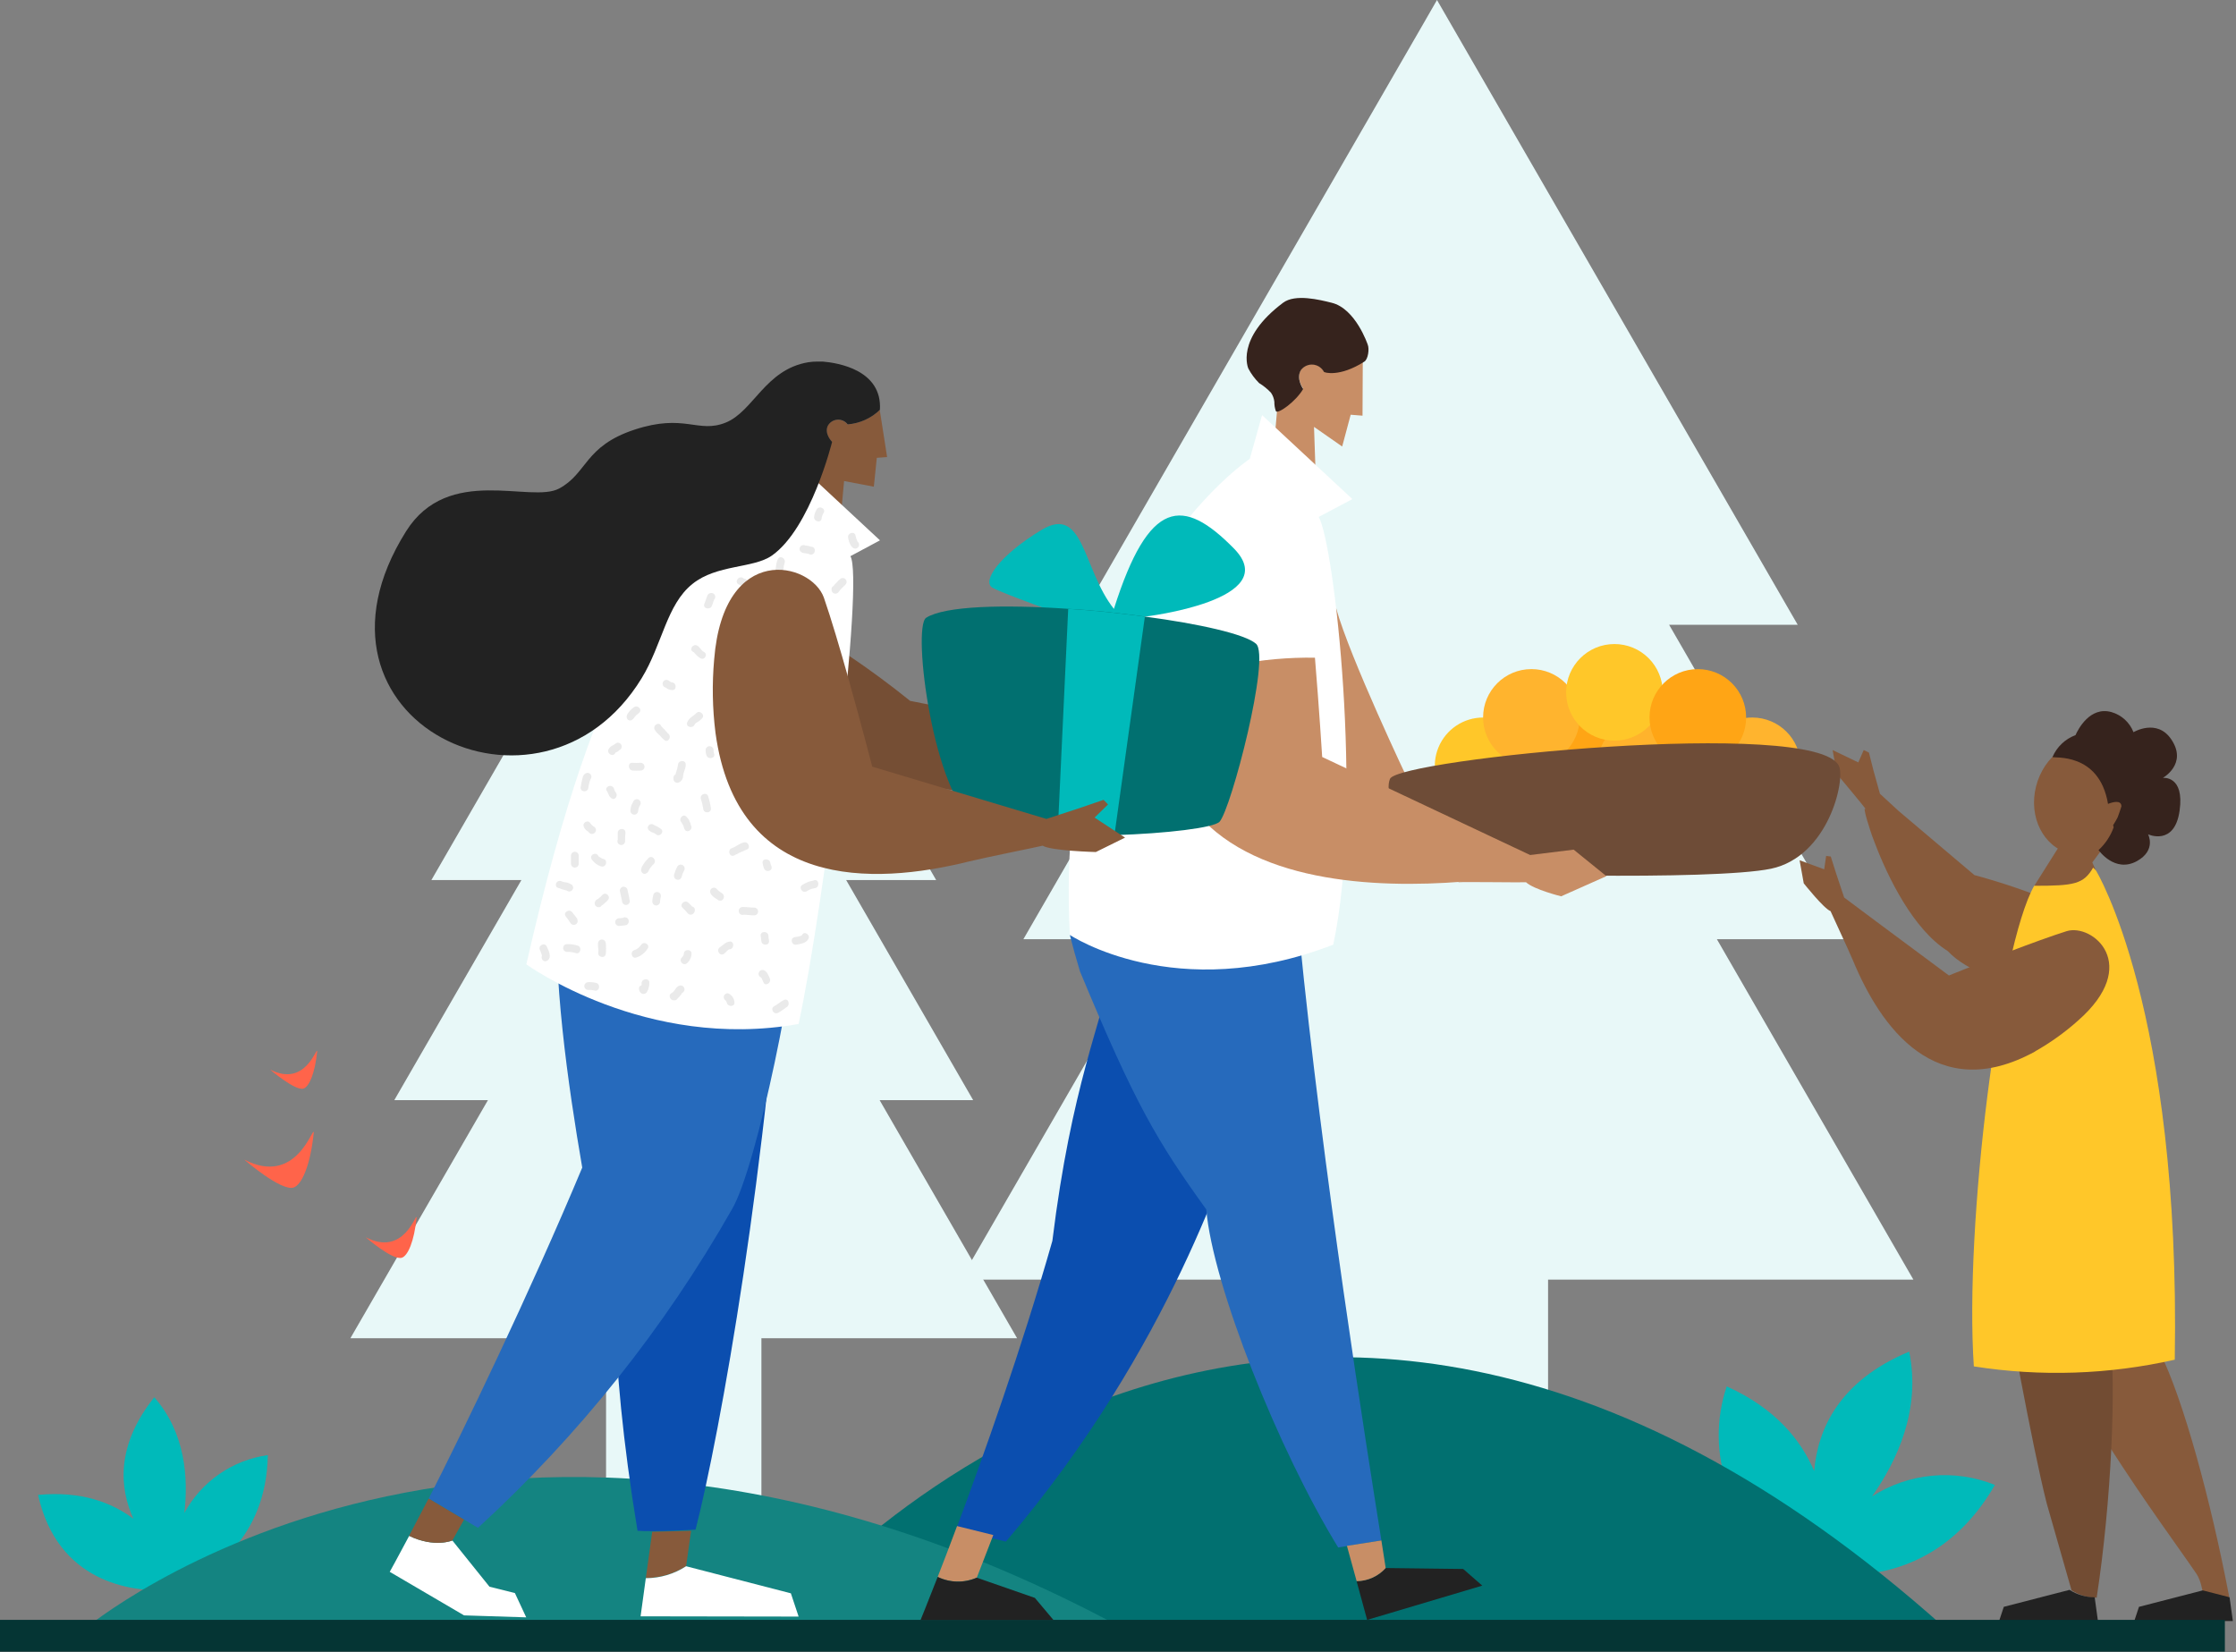 <svg version="1.1" viewBox="0 0 402 297" xmlns="http://www.w3.org/2000/svg">
                                            <rect x="0" y="0" width="402" height="297" fill="#808080" stroke="none"/>
                                            <g fill="none" fill-rule="evenodd">
                                                <g transform="translate(-794 -984)">
                                                    <g transform="translate(794 984)">
                                                        <polygon points="344 230.05 308.67 168.85 332.72 168.85 332.72 168.85 300.08 112.32 323.2 112.32 323.2 112.32 258.35 0 255.82 4.4 255.82 4.4 193.51 112.32 216.63 112.32 183.99 168.85 208.05 168.85 172.71 230.05 238.4 230.05 238.4 280.43 278.32 280.43 278.32 230.05" fill="#E8F8F8"></polygon>
                                                        <polygon points="182.86 240.59 158.14 197.78 174.96 197.78 174.96 197.78 152.13 158.22 168.31 158.22 168.31 158.22 122.93 79.623 121.15 82.697 121.15 82.697 77.554 158.22 93.737 158.22 70.891 197.78 87.726 197.78 62.994 240.59 108.96 240.59 108.96 275.86 136.89 275.86 136.89 240.59" fill="#E8F8F8"></polygon>
                                                        <path d="m310.61 267.29l26.758 15.415c6.979-1.245 15.201-5.195 21.287-15.744-7.269-2.931-15.462-2.167-22.096 2.061 4.537-6.426 8.822-15.644 6.686-26.02-12.674 5.267-16.457 14.041-17.085 21.469-2.373-5.596-6.979-11.278-15.717-15.228-1.98 5.855-1.921 12.233 0.168 18.048z" fill="#00BABA"></path>
                                                        <path d="m48.149 261.6c-6.367 0.893-11.935 4.751-15.006 10.4 0.743-6.297 0.183-14.434-5.406-20.8-6.971 8.754-6.24 16.389-3.749 21.851-3.886-2.937-9.417-5.029-17.143-4.297 3.543 15.817 16.811 17.314 22.766 17.166v0.274s0.4-0.103 1.051-0.32c1.143-0.08 1.886-0.194 1.886-0.194l-0.137-0.469c5.12-2.137 15.474-8.366 15.737-23.611z" fill="#00BABA"></path>
                                                        <path d="m139 292.76s88.309-109.71 210.77 0c-2.011 1.291-210.77 0-210.77 0z" fill="#017070"></path>
                                                        <g transform="translate(362.5 209.5) scale(-1 1) translate(-39.5 -82.5)">
                                                            <path d="m66.507 18.573c0-0.181 5.265-6.446 5.265-6.446l0.747-4.277-4.615 2.217-0.976-2.229-0.94 0.47-0.771 3.06-1.205 4.338-3.349 3.084-13.627 11.531s-2.133 0.554-5.338 1.578c-2.41 0.771-5.458 1.843-8.639 3.157-1.41 0.59-2.844 1.205-4.265 1.892-1.699 1.711-3.313 3.482-4.819 5.338l12.181 10.928c5.904-4.229 12.049-5.35 15.663-9.229 6.181-3.856 10.784-13.253 13.145-19.507 0.325-0.807 0.602-1.578 0.831-2.325 0.916-2.735 1.205-4.338 0.783-3.615l-0.072 0.036z" fill="#875A3B"></path>
                                                            <path d="m20.433 86.491c-0.374 0.735-0.711 1.494-1.024 2.265-0.084 0.193-0.169 0.386-0.241 0.578-0.313 0.771-0.614 1.554-0.88 2.41-0.265 0.807-0.506 1.627-0.747 2.41-0.06 0.205-0.108 0.41-0.169 0.614-0.47 1.711-0.868 3.458-1.205 5.217 0 0.169 0 0.325-0.096 0.482-0.361 1.867-0.663 3.723-0.952 5.566 0.006 0.024 0.006 0.049 0 0.072-0.53 3.494-0.952 6.88-1.398 9.94-4.217 8.434-9.205 26.712-12.506 44.074 1.892 0.735 3.615 2.301 4.494 2.096 0-0.072 0-4.121 1.386-6.253 6.121-9.037 23.904-32.085 36.146-61.243-2.844-1.639-18.302-5.675-22.808-8.229z" fill="#875A3B"></path>
                                                            <path d="m34.036 143.26c2.711-10.675 7.229-36.146 7.229-36.146 0.783-5.868 1.458-11.952 1.94-18.073v-0.217c0.157-2.036 0.301-4.096 0.41-6.145-3.229-0.614-22.037 0.723-27.133-0.157v3.349 0.699c0 1.06 0.108 2.096 0.193 3.096v0.337c0.072 0.952 0.181 1.867 0.289 2.759v0.422c0.133 0.964 0.277 1.904 0.446 2.819v0.325c0.349 1.892 0.771 3.699 1.205 5.422v0.193c0.506 1.795 1.072 3.518 1.711 5.217 0.711 1.867 1.482 3.711 2.313 5.566-1.121 9.362-0.265 30.049 2.41 47.508 1.602 0.004 3.172-0.457 4.518-1.325l4.47-15.651z" fill="#724C33"></path>
                                                            <path d="m42.614 164.49l-0.868-2.615-11.82-3.048c-1.348 0.866-2.916 1.33-4.518 1.337l-0.59 4.277 17.796 0.048z" fill="#222"></path>
                                                            <polygon points="1.155 160.16 0.565 164.43 18.312 164.49 17.445 161.88 5.974 158.92" fill="#222"></polygon>
                                                            <path d="m28.939 20.633l4.096-0.651-2.277-4.615 1.482-1.096-5.554-6.386c-0.516 2.089-1.743 3.934-3.47 5.217-0.671-0.256-1.426-0.153-2.004 0.274-0.578 0.427-0.899 1.118-0.851 1.835 0.217 1.566 2.157 1.976 2.157 1.976l-0.602 5.591 3.916 5.265-1.121 2.591c2.771 2.024 4.916 4.579 11.555 1.615l-7.326-11.615z" fill="#875A3B"></path>
                                                            <path d="m47.132 118.65c1.735-25.531-4.615-75.328-10.844-86.401-7.229 0-8.88-0.301-10.603-3.265l-0.506 0.506s-15.241 24.917-14.169 87.955c11.855 2.687 24.114 3.095 36.122 1.205z" fill="#FFC729"></path>
                                                            <path d="m41.75 44.483c5.235 2.01 9.864 3.886 9.864 3.886l13.073-9.711 5.759-4.301 1.422-4.265 0.988-3.108 0.831-0.108 0.349 2.41 4.422-1.627-0.747 4.145s-3.615 4.554-4.819 5c-0.205 0.518-3.133 6.723-4.024 8.856-4.94 11.904-14.904 26.158-32.76 16.374 0.001-0.008 0.003-0.015 0.004-0.023-2.754-1.555-5.332-3.401-7.691-5.507-11.506-10.073-2.627-17.543 2.036-16.097 2.639 0.831 6.566 2.265 10.314 3.687l0.988 0.374c-0.003 0.006-0.006 0.012-0.008 0.018z" fill="#875A3B"></path>
                                                            <path d="m21.493 23.453c2.031 2.495 5.285 3.647 8.434 2.988 4.699-1.205 7.41-6.554 6.024-12.049-1.386-5.494-6.265-9.012-10.976-7.856-2.323 0.605-4.259 2.206-5.289 4.374-1.165 2.384-1.443 5.105-0.783 7.675 0.456 1.808 1.345 3.479 2.591 4.868z" fill="#875A3B"></path>
                                                            <path d="m23.011 17.525c1.578-9.47 9.976-8.145 9.976-8.434-0.781-1.82-2.275-3.24-4.133-3.928-0.434-0.988-2.578-5.229-6.458-4.145-1.815 0.518-3.282 1.855-3.964 3.615 0 0-4.217-2.53-6.795 1.289-2.988 4.422 1.518 6.928 1.518 6.928s-3.928-0.494-3.012 5.916c0.916 6.41 5.663 4.229 5.663 4.229s-1.53 2.856 2.012 4.819c3.988 2.193 6.892-1.988 6.892-1.988-1.216-1.121-2.146-2.518-2.711-4.072 0-0.133 0.06-0.253 0.096-0.398-0.337-0.518-0.59-0.976-0.807-1.386-0.253-0.663-0.482-1.337-0.687-2 0.012-1.169 1.446-0.819 2.41-0.446z" fill="#36231D"></path>
                                                        </g>
                                                        <path d="m15.051 292.98s73.954-62.389 189.06 0.96c-3.989 0-189.06-0.96-189.06-0.96z" fill="#148481"></path>
                                                        <path d="m43.909 208.47s6.651 5.771 8.891 5.017c1.429-0.491 3.006-3.897 3.611-9.897-0.171-1.223-3.074 9.783-12.503 4.88z" fill="#FF644A"></path>
                                                        <path d="m48.537 192.27s4.571 3.92 6.034 3.429c0.983-0.32 2.046-2.64 2.457-6.709-0.126-0.869-2.091 6.606-8.491 3.28z" fill="#FF644A"></path>
                                                        <path d="m65.749 222.43s4.869 4.24 6.514 3.68c1.051-0.366 2.194-2.857 2.64-7.246-0.126-0.903-2.24 7.166-9.154 3.566z" fill="#FF644A"></path>
                                                        <rect y="291.22" width="400" height="5.714" fill="#053534"></rect>
                                                        <path d="m275.33 137.67c0.005 3.514-2.109 6.685-5.354 8.033-3.245 1.348-6.983 0.608-9.47-1.875-2.486-2.483-3.232-6.22-1.888-9.467s4.512-5.364 8.026-5.364c4.793-4e-6 8.679 3.882 8.686 8.674z" fill="#FFC729"></path>
                                                        <path d="m291.23 137.67c0.005 3.514-2.109 6.685-5.354 8.033s-6.983 0.608-9.47-1.875c-2.486-2.483-3.232-6.22-1.888-9.467s4.512-5.364 8.026-5.364c4.793-4e-6 8.679 3.882 8.686 8.674z" fill="#FFA515"></path>
                                                        <path d="m304.54 137.67c0 4.797-3.889 8.686-8.686 8.686-4.797 0-8.686-3.889-8.686-8.686 0-4.797 3.889-8.686 8.686-8.686 2.304 0 4.513 0.915 6.142 2.544s2.544 3.838 2.544 6.142z" fill="#FFB32C"></path>
                                                        <path d="m323.73 137.67c0.009 3.52-2.104 6.698-5.353 8.051-3.249 1.353-6.994 0.615-9.486-1.871-2.492-2.486-3.24-6.228-1.896-9.481 1.345-3.253 4.518-5.374 8.037-5.374 4.794-1.7e-5 8.684 3.88 8.697 8.674z" fill="#FFB42E"></path>
                                                        <path d="m284.01 128.99c-0.006 4.795-3.898 8.678-8.693 8.674s-8.68-3.894-8.678-8.69c0.002-4.795 3.89-8.682 8.686-8.682 2.307-0.003 4.519 0.913 6.149 2.545 1.63 1.632 2.543 3.846 2.537 6.152z" fill="#FFB42E"></path>
                                                        <path d="m298.94 124.47c0 4.797-3.889 8.686-8.686 8.686-4.797 0-8.686-3.889-8.686-8.686 0-4.797 3.889-8.686 8.686-8.686 2.304 0 4.513 0.915 6.142 2.544s2.544 3.838 2.544 6.142z" fill="#FFC729"></path>
                                                        <path d="m313.93 128.98c0 4.797-3.889 8.686-8.686 8.686-4.797 0-8.686-3.889-8.686-8.686 0-4.797 3.889-8.686 8.686-8.686 2.304 0 4.513 0.915 6.142 2.544 1.629 1.629 2.544 3.838 2.544 6.142z" fill="#FFA515"></path>
                                                        <path d="m189.2 223.09c3.429-27.897 8.857-39.269 11.154-50.526 8.617-1.737 17.04 27.36 17.04 27.36s8.537-4.08 6.034 1.577c-2.651 5.966-12.411 40.24-42.583 75.646l-2.446-0.571-6.514-1.611c4.937-13.246 11.783-32.48 17.314-51.874z" fill="#0B4EAF"></path>
                                                        <path d="m233.6 168.08h-41.257c0.537 2.149 1.143 4.331 1.829 6.571 9.931 23.92 13.886 30.549 22.697 42.777 1.143 13.646 13.051 43.429 23.714 60.777l7.771-1.269c-2.64-16.549-10.64-66.994-14.754-108.86z" fill="#266ABC"></path>
                                                        <path d="m168.58 283.5c0.983-2.537 2.171-5.6 3.486-9.143l6.514 1.611-2.96 7.646c-2.25 0.996-4.824 0.954-7.04-0.114z" fill="#C88E66"></path>
                                                        <path d="m168.58 283.5c2.213 1.076 4.787 1.126 7.04 0.137l10.434 3.634 3.337 3.966h-23.886s1.166-2.834 3.074-7.737z" fill="#222"></path>
                                                        <path d="m249.14 281.9l13.92 0.171 3.429 2.994-20.697 6.16-1.897-6.96c2.004-0.014 3.909-0.873 5.246-2.366z" fill="#222"></path>
                                                        <path d="m248.35 276.94c0.571 3.531 0.766 4.926 0.777 4.96-1.332 1.487-3.227 2.345-5.223 2.366l-1.749-6.354 6.194-0.971z" fill="#C88E66"></path>
                                                        <path d="m244.96 74.731l-2.126-0.171-1.531 5.714-5.063-3.531 0.263 7.611-7.68-1.623 0.8-9.234 4.663-3.657s-1.371-1.851-0.377-3.429c0.507-0.661 1.315-1.019 2.145-0.95 0.83 0.069 1.568 0.557 1.958 1.293 2.483 0.201 4.958-0.474 6.994-1.909l-0.046 9.886z" fill="#C88E66"></path>
                                                        <path d="m253.21 140.37s-10.537-22.137-12.994-31.029c-12.8 2.286-16.549 19.269-21.074 22.377 5.097 38.457 58.571 23.029 58.571 23.029l-24.503-14.377z" fill="#C88E66"></path>
                                                        <path d="m245.9 61.966c0.309 0.766 0.08 2.606-0.617 3.051-4.446 2.834-7.2 1.966-7.269 1.829-0.39-0.736-1.128-1.223-1.958-1.293-0.83-0.069-1.639 0.289-2.145 0.95-0.994 1.52 0.377 3.429 0.377 3.429-1.326 2.286-4.571 4.571-4.903 3.989-0.195-0.538-0.287-1.108-0.274-1.68-0.061-0.587-0.27-1.149-0.606-1.634-0.63-0.673-1.349-1.258-2.137-1.737-0.771-0.767-1.422-1.645-1.931-2.606 0 0-2.434-5.326 6.251-11.84 2.183-1.634 6.583-0.526 8.697 0 4.343 1.029 6.514 7.543 6.514 7.543z" fill="#36231D"></path>
                                                        <path d="m192.34 168.08s18.994 12.743 47.36 1.749c5.463-25.52 0.183-72.08-2.617-76.891l6.057-3.211-16.24-15.097-2.206 7.863s-35.497 23.554-32.354 85.589z" fill="#fff"></path>
                                                        <path d="m249.9 140.02c-1.749 4.274 6.103 15.029 8.914 16.16 2.811 1.131 49.257 2.16 59.577 0s13.451-16 12.206-18.514c-4.274-8.663-79.166-1.223-80.697 2.354z" fill="#6E4C37"></path>
                                                        <path d="m234.69 101.58c-8-55.04-30.571 32.983-23.554 7.806-1.342 4.659-2.185 9.448-2.514 14.286 8.779-3.721 18.238-5.57 27.771-5.429-0.491-6.114-1.097-12.469-1.703-16.663z" fill="#fff"></path>
                                                        <path d="m237.71 136.09s-0.537-8.651-1.303-17.851c-9.534-0.141-18.992 1.708-27.771 5.429-2.777 49.417 71.451 32.4 71.451 32.4l-42.377-19.977z" fill="#C88E66"></path>
                                                        <path d="m280.67 161.14s-4.926-1.223-6.309-2.526c-0.857 0.057-11.326-0.103-12.206 0l11.006-4.869 0.469 0.149 9.291-1.143 5.886 4.766-8.137 3.623z" fill="#C88E66"></path>
                                                        <path d="m123.36 281.54c0-0.137 0.891-6.331 0.891-6.331l-6.994 0.171-1.143 8.309c2.572 2.1e-5 5.089-0.746 7.246-2.149z" fill="#875A3B"></path>
                                                        <path d="m143.58 290.63l-1.394-4.183-18.834-4.869c-2.156 1.402-4.673 2.149-7.246 2.149l-0.937 6.857 28.411 0.046z" fill="#fff"></path>
                                                        <path d="m141.12 158.13c-5.177-0.983-32.354 1.714-40.514 0.309 4.686 23.097 3.611 35.063 9.931 49.04-0.206 17.2-1.349 34.88 4.08 67.726 3.223 0.251 10.434-0.206 10.434-0.206 4.343-16.903 13.234-66.32 16.069-116.87z" fill="#0B4EAF"></path>
                                                        <path d="m131.58 217.43c4.491-7.52 12.011-44.366 12-55.349 0-7.314-12.354 4.994-13.074-2.834-4.297-3.486-26.011 5.531-30.171 1.909-1.143 13.451 1.806 34.091 4.343 48.754-9.36 22.4-21.714 48-27.6 59.497l8.857 5.269c18.11-16.582 33.512-35.898 45.646-57.246z" fill="#266ABC"></path>
                                                        <path d="m81.326 276.95s-3.2 1.371-7.76-0.834c-2.206 4.16-3.497 6.469-3.497 6.469l13.36 7.829 11.177 0.354-2.034-4.366-4.571-1.143-6.674-8.309z" fill="#fff"></path>
                                                        <path d="m81.326 276.95l2.103-3.749-6.377-3.794c-0.971 1.863-2.743 5.257-3.509 6.709 4.583 2.206 7.783 0.834 7.783 0.834z" fill="#875A3B"></path>
                                                        <path d="m149.57 79.44s-1.44-1.406-0.789-2.857c0.343-0.643 0.99-1.067 1.716-1.125s1.432 0.258 1.873 0.839c2.178-0.169 4.228-1.095 5.794-2.617l1.326 8.491-1.851 0.137-0.537 5.189-5.349-1.017-0.617 6.754-4.491-1.874-0.354-4.926-0.206-2.514 3.486-4.48z" fill="#875A3B"></path>
                                                        <path d="m196.16 139.52c-0.389 0.16-0.8 0.331-1.211 0.48 0.48-0.149 0.823-0.32 1.211-0.48z" fill="#754E34"></path>
                                                        <path d="m141.18 110.86c-4.235-0.635-8.499-1.051-12.777-1.246-4.663-0.217-9.143-0.549-13.714-1.04-2.1 1.801-3.612 4.189-4.343 6.857-2.526 14.937 30.949 21.006 46.697 22.971 8.873 3.396 18.391 4.774 27.863 4.034 1.143-3.909 0.926-7.44 2.366-11.76l-23.646-4.674c-7.034-5.682-14.543-10.748-22.446-15.143z" fill="#754E34"></path>
                                                        <path d="m194.95 140h-0.091 0.091z" fill="#754E34"></path>
                                                        <path d="m197.42 138.95c-0.4 0.194-0.823 0.389-1.257 0.571 0.411-0.194 0.857-0.377 1.257-0.571z" fill="#754E34"></path>
                                                        <path d="m94.629 173.37s21.486 15.611 48.949 10.72c4.789-22.389 11.771-79.886 9.314-84.103l5.314-2.846-14.206-13.211-1.92 6.857c-3.137 0.968-6.111 2.401-8.823 4.251-0.663 0.423-1.337 0.88-2.034 1.383-11.223 8.023-23.314 18.709-36.594 76.949z" fill="#fff"></path>
                                                        <path d="m115.35 121.95c3.726-6.091 4.48-13.257 9.143-16.971 4.389-3.543 10.96-2.754 14.297-5.109 6.983-4.926 10.811-20.434 10.811-20.434s-1.44-1.406-0.789-2.857c0.343-0.643 0.99-1.067 1.716-1.125s1.432 0.258 1.873 0.839c2.178-0.169 4.228-1.095 5.794-2.617 0.434-7.131-7.486-8.446-10.286-8.674-0.049-0.011-0.1-0.011-0.149 0h-0.811c-0.551 2.188e-4 -1.101 0.042-1.646 0.126-7.737 1.291-9.863 8.869-14.857 10.857-4.994 1.989-7.337-1.714-16.366 1.257s-8.457 7.84-13.554 10.583c-5.097 2.743-19.92-4.4-27.52 7.691-21.463 34.16 24.286 55.943 42.343 26.434z" fill="#222"></path>
                                                        <path d="m205.83 110.86s25.143-2.971 16-12.263c-9.143-9.291-15.257-9.029-21.566 10.869-5.646-7.109-5.337-18.834-13.017-14.194s-10.777 9.291-8.789 10.4c1.989 1.109 13.543 5.189 13.543 5.189h13.829z" fill="#00BABA"></path>
                                                        <path d="m175.49 147.74c2.571 1.451 8.229 2.183 14.651 2.4 3.314 0.126 6.857 0.126 10.217 0 9.383-0.286 17.909-1.326 18.903-2.411 2.08-2.286 9.234-29.714 6.549-32-1.989-1.737-10.206-3.577-19.977-4.88-4.423-0.606-9.143-1.143-13.783-1.394-11.429-0.789-22.137-0.549-25.531 1.6-2.617 1.634 1.371 32.411 8.971 36.686z" fill="#017070"></path>
                                                        <path d="m190.14 150.14c3.314 0.126 6.857 0.126 10.217 0l5.474-39.28c-4.423-0.606-9.143-1.143-13.783-1.394l-1.909 40.674z" fill="#00BABA"></path>
                                                        <path d="m105.31 139.02c-0.332 0.185-0.551 0.524-0.583 0.903-0.154 0.547-0.268 1.105-0.343 1.669 0 0.891 1.349 0.891 1.394 0 0.066-0.517 0.196-1.024 0.389-1.509 0.21-0.255 0.212-0.623 0.004-0.88-0.208-0.257-0.567-0.334-0.861-0.182z" fill="#EAEAEA"></path>
                                                        <path d="m106.69 148.57c-0.209-0.146-0.391-0.328-0.537-0.537-0.423-0.789-1.623-0.091-1.143 0.709 0.107 0.236 0.272 0.44 0.48 0.594 0.149 0.091 0.32 0.297 0.263 0.103 0.075 0.226 0.258 0.4 0.488 0.462 0.23 0.062 0.476 0.004 0.655-0.154 0.192-0.157 0.284-0.405 0.241-0.649-0.043-0.244-0.213-0.446-0.447-0.528z" fill="#EAEAEA"></path>
                                                        <path d="m114.48 143.67c-0.31 0.008-0.578 0.216-0.663 0.514-0.08 0.206-0.229 0.389-0.309 0.617-0.092 0.289-0.15 0.589-0.171 0.891v0.069c0 0.385 0.312 0.697 0.697 0.697 0.385 0 0.697-0.312 0.697-0.697 0.035-0.334 0.14-0.658 0.309-0.949 0.166-0.214 0.195-0.503 0.076-0.746-0.119-0.243-0.366-0.397-0.636-0.397z" fill="#EAEAEA"></path>
                                                        <path d="m110.55 142.32c0.114 0.137 0.103 0.091 0-0.126-0.043-0.11-0.092-0.217-0.149-0.32 0.16 0.309-0.069-0.229-0.114-0.297-0.537-0.697-1.749 0-1.143 0.709-0.007-0.061-0.007-0.122 0-0.183-0.003 0.126 0.033 0.249 0.103 0.354 0.069 0.149 0.137 0.286 0.194 0.434 0.098 0.26 0.279 0.481 0.514 0.629 0.651 0.48 1.349-0.663 0.594-1.2z" fill="#EAEAEA"></path>
                                                        <path d="m111.06 149.71v1.257c-0.094 0.211-0.074 0.455 0.054 0.647 0.127 0.192 0.344 0.306 0.575 0.302 0.385 0 0.697-0.312 0.697-0.697 0-0.503 0-0.994 0.057-1.509 0.069-0.903-1.326-0.903-1.383 0z" fill="#EAEAEA"></path>
                                                        <path d="m108.32 154.39c-0.139-0.071-0.272-0.151-0.4-0.24-0.24-0.16-0.206 0-0.377-0.331-0.469-0.754-1.68-0.057-1.143 0.709 0.411 0.59 1.006 1.028 1.691 1.246 0.21 0.057 0.434 0.013 0.607-0.119 0.173-0.132 0.274-0.337 0.273-0.555 0.02-0.183-0.04-0.366-0.165-0.502s-0.302-0.211-0.486-0.207z" fill="#EAEAEA"></path>
                                                        <path d="m116.57 154.29c-0.506 0.498-0.93 1.073-1.257 1.703l0.091-0.069c-0.366 0.491 0 1.371 0.674 1.143 0.293-0.117 0.516-0.361 0.606-0.663 0.22-0.412 0.515-0.78 0.869-1.086 0.606-0.709-0.377-1.691-0.983-1.029z" fill="#EAEAEA"></path>
                                                        <path d="m118.86 149.04c-0.391-0.293-0.817-0.535-1.269-0.72-0.197-0.166-0.469-0.21-0.709-0.115-0.239 0.096-0.406 0.316-0.434 0.572 0.005 0.309 0.208 0.581 0.503 0.674-0.366-0.16 0.24 0.183 0.309 0.194 0.237 0.07 0.461 0.178 0.663 0.32 0.594 0.617 1.589-0.354 0.937-0.926z" fill="#EAEAEA"></path>
                                                        <path d="m102.77 159.03c-0.25-0.156-0.519-0.279-0.8-0.366-0.394-0.024-0.781-0.116-1.143-0.274-0.301-0.089-0.625 0.034-0.79 0.301-0.165 0.267-0.132 0.612 0.082 0.842 0.58 0.235 1.176 0.43 1.783 0.583 0.202 0.159 0.475 0.196 0.713 0.097s0.402-0.321 0.43-0.577v-0.069c-0.004-0.212-0.105-0.41-0.274-0.537z" fill="#EAEAEA"></path>
                                                        <path d="m102.65 153.83v1.451c0 0.385 0.312 0.697 0.697 0.697 0.385 0 0.697-0.312 0.697-0.697v-1.451c0-0.385-0.312-0.697-0.697-0.697-0.385 0-0.697 0.312-0.697 0.697z" fill="#EAEAEA"></path>
                                                        <path d="m113.14 161.65c0.006-0.057 0.006-0.114 0-0.171l-0.137-0.651c-0.069-0.331-0.137-0.651-0.217-0.971-0.13-0.331-0.489-0.511-0.833-0.418s-0.561 0.432-0.504 0.783c0.091 0.4 0.171 0.789 0.251 1.143 0.035 0.239 0.085 0.476 0.149 0.709-0.006 0.042-0.006 0.084 0 0.126 0.022 0.054 0.053 0.104 0.091 0.149 0.125 0.214 0.354 0.346 0.602 0.345 0.248-6.69e-4 0.477-0.134 0.6-0.349 0.123-0.215 0.123-0.48-0.002-0.694z" fill="#EAEAEA"></path>
                                                        <path d="m108.31 160.88c-0.208 0.231-0.433 0.445-0.674 0.64l-0.286 0.183c-0.167 0.052-0.296 0.186-0.343 0.354-0.138 0.239-0.121 0.537 0.042 0.76s0.443 0.328 0.712 0.269c0.157-0.031 0.294-0.126 0.377-0.263l0.297-0.206c0.285-0.227 0.553-0.475 0.8-0.743 0.686-0.651-0.297-1.634-0.926-0.994z" fill="#EAEAEA"></path>
                                                        <path d="m103.71 165.07c-0.028-0.043-0.063-0.082-0.103-0.114-0.206-0.32-0.491-0.629-0.709-0.926-0.514-0.731-1.714 0-1.2 0.697 0.317 0.387 0.607 0.796 0.869 1.223 0.162 0.265 0.48 0.39 0.779 0.308 0.299-0.082 0.508-0.352 0.513-0.662-0.003-0.185-0.055-0.366-0.149-0.526z" fill="#EAEAEA"></path>
                                                        <path d="m112 165.01c-0.261 0.044-0.524 0.071-0.789 0.08-0.348 0.045-0.608 0.341-0.608 0.691 0 0.351 0.26 0.647 0.608 0.691 0.389 0 0.72-0.08 1.143-0.114 0.381-0.006 0.686-0.317 0.686-0.697 0.025-0.259-0.098-0.509-0.319-0.647-0.22-0.138-0.5-0.14-0.722-0.004z" fill="#EAEAEA"></path>
                                                        <path d="m117.47 160.83c-0.102 0.374-0.167 0.756-0.194 1.143v0.057 0.057c0 0.385 0.312 0.697 0.697 0.697 0.385 0 0.697-0.312 0.697-0.697 0.015-0.313 0.065-0.624 0.149-0.926 0.054-0.357-0.172-0.696-0.523-0.782-0.35-0.086-0.709 0.109-0.826 0.451z" fill="#EAEAEA"></path>
                                                        <path d="m124.43 162.98c-0.215-0.257-0.448-0.497-0.697-0.72-0.686-0.571-1.669 0.411-0.983 0.983 0.338 0.303 0.647 0.636 0.926 0.994 0.224 0.226 0.574 0.269 0.846 0.103 0.246-0.152 0.397-0.42 0.4-0.709 0.023-0.152-0.016-0.306-0.109-0.429-0.092-0.123-0.23-0.203-0.383-0.223z" fill="#EAEAEA"></path>
                                                        <path d="m121.77 155.79c-0.229 0.407-0.405 0.841-0.526 1.291-0.03 0.062-0.053 0.127-0.069 0.194v0.126 0.069c-0.003 0.352 0.256 0.65 0.605 0.697s0.677-0.174 0.766-0.514c0.095-0.4 0.245-0.784 0.446-1.143 0.199-0.338 0.086-0.773-0.251-0.971-0.338-0.199-0.773-0.086-0.971 0.251z" fill="#EAEAEA"></path>
                                                        <path d="m129.81 160.59c-0.306-0.184-0.59-0.402-0.846-0.651-0.154-0.271-0.47-0.407-0.772-0.333-0.303 0.074-0.52 0.341-0.53 0.653 0 0.606 0.777 1.143 1.303 1.451 0.162 0.161 0.391 0.237 0.617 0.206h0.057c0.235-0.068 0.417-0.255 0.48-0.491 0.102-0.316-0.026-0.661-0.309-0.834z" fill="#EAEAEA"></path>
                                                        <path d="m111.12 133.52c-0.182 0.001-0.358 0.071-0.491 0.194-0.123 0.094-0.252 0.178-0.389 0.251-0.343 0.141-0.632 0.39-0.823 0.709-0.4 0.811 0.8 1.509 1.2 0.709 0-0.114 0.217-0.16 0.32-0.206 0.148-0.077 0.28-0.182 0.389-0.309 0.308-0.116 0.494-0.432 0.444-0.758-0.05-0.326-0.321-0.572-0.65-0.591z" fill="#EAEAEA"></path>
                                                        <path d="m115.18 137.14c-0.483 0.028-0.968 0.028-1.451 0-0.88-0.114-0.88 1.28 0 1.394 0.483 0.028 0.968 0.028 1.451 0 0.249 0 0.479-0.133 0.604-0.349 0.125-0.216 0.125-0.481 0-0.697-0.125-0.216-0.355-0.349-0.604-0.349z" fill="#EAEAEA"></path>
                                                        <path d="m120.11 131.87c-0.22-0.219-0.427-0.452-0.617-0.697-0.24-0.198-0.454-0.425-0.64-0.674-0.354-0.823-1.554-0.114-1.143 0.697 0.226 0.369 0.516 0.694 0.857 0.96 0.272 0.332 0.574 0.638 0.903 0.914 0.674 0.526 1.371-0.686 0.64-1.2z" fill="#EAEAEA"></path>
                                                        <path d="m113.93 127.18c-0.466 0.324-0.856 0.745-1.143 1.234-0.331 0.48 0 1.314 0.709 1.074 0.23-0.104 0.418-0.281 0.537-0.503 0.227-0.301 0.501-0.564 0.811-0.777 0.777-0.606-0.217-1.589-0.914-1.029z" fill="#EAEAEA"></path>
                                                        <path d="m120.81 122.67c-0.297 0-0.56-0.366-0.857-0.434-0.356-0.069-0.705 0.147-0.803 0.495-0.098 0.349 0.087 0.714 0.426 0.842 0.184 0.086 0.356 0.193 0.514 0.32 0.226 0.104 0.471 0.162 0.72 0.171 0.891 0.091 0.88-1.303 0-1.394z" fill="#EAEAEA"></path>
                                                        <path d="m126.55 117.2c-0.48-0.251-0.731-0.869-1.211-1.143-0.811-0.389-1.509 0.811-0.709 1.143 0.171 0.08 0.377 0.389 0.526 0.526 0.208 0.218 0.442 0.41 0.697 0.571 0.8 0.56 1.509-0.697 0.697-1.097z" fill="#EAEAEA"></path>
                                                        <path d="m127.83 106.61c-0.313 0.007-0.585 0.215-0.674 0.514-0.194 0.469-0.331 0.971-0.526 1.451-0.331 0.834 1.017 1.143 1.349 0.366 0.149-0.389 0.274-0.777 0.411-1.143 0.209-0.208 0.265-0.525 0.14-0.792-0.126-0.267-0.406-0.426-0.7-0.397z" fill="#EAEAEA"></path>
                                                        <path d="m133.86 104.06c-0.114 0-0.24-0.149-0.354-0.194-0.8-0.366-1.509 0.834-0.697 1.2 0.327 0.184 0.682 0.312 1.051 0.377 0.891 0.114 0.88-1.28 0-1.383z" fill="#EAEAEA"></path>
                                                        <path d="m139.82 100.57c-0.189 0.462-0.301 0.953-0.331 1.451-0.069 0.491-0.263 1.006 0 1.451 0.168 0.259 0.483 0.38 0.781 0.299s0.509-0.345 0.522-0.653v-0.114c0.013-0.076 0.013-0.153 0-0.229 0-0.171 0-0.354 0.08-0.526 0.007-0.322 0.061-0.642 0.16-0.949 0.377-0.891-0.823-1.6-1.211-0.731z" fill="#EAEAEA"></path>
                                                        <path d="m145.79 98.286c-0.289-0.125-0.599-0.195-0.914-0.206h-0.069c-0.125-0.07-0.268-0.102-0.411-0.091-0.327 0.023-0.594 0.271-0.641 0.596-0.047 0.325 0.139 0.638 0.446 0.753 0.377 0.194 0.857 0.08 1.246 0.286 0.214 0.121 0.476 0.12 0.689-0.002 0.213-0.122 0.347-0.347 0.351-0.593 0.033-0.197-0.028-0.398-0.164-0.544-0.137-0.146-0.334-0.219-0.533-0.199z" fill="#EAEAEA"></path>
                                                        <path d="m146.85 91.543c-0.255 0.402-0.419 0.854-0.48 1.326-0.149 0.88 1.2 1.257 1.337 0.377 0.043-0.352 0.16-0.691 0.343-0.994 0.526-0.754-0.709-1.451-1.2-0.709z" fill="#EAEAEA"></path>
                                                        <path d="m154.18 97.371c-0.181-0.335-0.304-0.698-0.366-1.074-0.16-0.88-1.497-0.503-1.337 0.377 0.114 0.64 0.491 1.954 1.303 1.954 0.298-0.006 0.559-0.202 0.649-0.486 0.09-0.284-0.01-0.594-0.249-0.772z" fill="#EAEAEA"></path>
                                                        <path d="m151.17 104c-0.289 0.214-0.55 0.464-0.777 0.743-0.194 0.206-0.389 0.4-0.56 0.617-0.214 0.108-0.344 0.332-0.331 0.571v0.114c0.004 0.31 0.213 0.58 0.513 0.662 0.299 0.082 0.617-0.043 0.779-0.308 0.162-0.25 0.359-0.477 0.583-0.674 0.113-0.092 0.213-0.2 0.297-0.32 0 0 0.491-0.377 0.206-0.206 0.318-0.202 0.418-0.619 0.227-0.943-0.191-0.324-0.606-0.438-0.936-0.257z" fill="#EAEAEA"></path>
                                                        <path d="m135.6 163.17c-0.697 0-1.383-0.114-2.091-0.114-0.184-2.6e-5 -0.36 0.074-0.489 0.205s-0.2 0.308-0.197 0.492v0.057c-0.002 0.211 0.097 0.411 0.266 0.537 0.169 0.126 0.389 0.165 0.591 0.103 0.64 0 1.28 0.114 1.92 0.114 0.385 0 0.697-0.312 0.697-0.697 0-0.385-0.312-0.697-0.697-0.697z" fill="#EAEAEA"></path>
                                                        <path d="m121.46 139.21c0-0.137 0.08-0.274 0.114-0.411 0.146-0.428 0.253-0.868 0.32-1.314 0.069-0.891 1.463-0.891 1.394 0 0 0.686-0.423 1.326-0.469 1.989 8.65e-4 0.55-0.341 1.043-0.857 1.234-0.21 0.057-0.434 0.013-0.607-0.119-0.173-0.132-0.274-0.337-0.273-0.555v-0.229c-0.004-0.256 0.144-0.489 0.377-0.594z" fill="#EAEAEA"></path>
                                                        <path d="m123.55 129.87c0.309-0.834 1.143-1.143 1.68-1.703s1.623 0.354 0.983 0.983c-0.214 0.239-0.46 0.447-0.731 0.617-0.171 0.114-0.514 0.263-0.594 0.469-0.32 0.834-1.657 0.48-1.337-0.366z" fill="#EAEAEA"></path>
                                                        <path d="m127.33 143.22c0.227 0.7 0.391 1.419 0.491 2.149 0 0.903-1.349 0.903-1.394 0-0.092-0.606-0.237-1.202-0.434-1.783-0.183-0.88 1.154-1.246 1.337-0.366z" fill="#EAEAEA"></path>
                                                        <path d="m123.43 146.86c0.16 0.206 0.48 0.503 0.526 0.766 0.018 0.118 0.074 0.226 0.16 0.309 0.091 0.149 0 0.32 0.114 0.457 0.434 0.789-0.766 1.486-1.143 0.697-0.093-0.167-0.155-0.349-0.183-0.537-0.113-0.247-0.247-0.484-0.4-0.709-0.606-0.697 0.377-1.68 0.926-0.983z" fill="#EAEAEA"></path>
                                                        <path d="m131.58 152.48c0.789-0.263 1.371-0.88 2.206-1.04s1.246 1.143 0.366 1.337c-0.756 0.3-1.493 0.647-2.206 1.04-0.846 0.297-1.211-1.051-0.366-1.337z" fill="#EAEAEA"></path>
                                                        <path d="m122.57 172.15c0.212-0.164 0.349-0.407 0.377-0.674 0-0.891 1.44-0.891 1.383 0-0.024 0.635-0.304 1.233-0.777 1.657-0.629 0.64-1.611-0.343-0.983-0.983z" fill="#EAEAEA"></path>
                                                        <path d="m114.06 170.81c0.503-0.17 0.931-0.509 1.211-0.96 0.503-0.731 1.703 0 1.143 0.709-0.468 0.759-1.194 1.323-2.046 1.589-0.8 0.263-1.166-1.086-0.309-1.337z" fill="#EAEAEA"></path>
                                                        <path d="m101.94 169.74c0.654-0.022 1.307 0.067 1.931 0.263 0.834 0.286 0.48 1.634-0.377 1.337-0.503-0.155-1.028-0.224-1.554-0.206-0.385-1e-6 -0.697-0.312-0.697-0.697 0-0.385 0.312-0.697 0.697-0.697z" fill="#EAEAEA"></path>
                                                        <path d="m107.52 169.51c0.045-0.348 0.341-0.608 0.691-0.608 0.351 0 0.647 0.26 0.691 0.608 0.08 0.68 0.08 1.366 0 2.046-0.217 0.869-1.554 0.491-1.337-0.377 0.029-0.209 0.029-0.42 0-0.629-0.08-0.343-0.046-0.697-0.046-1.04z" fill="#EAEAEA"></path>
                                                        <path d="m98.286 170.14c0.354 0.72 0.994 2.011 0.103 2.571-0.64 0.411-1.223-0.366-0.949-0.914-0.035-0.135-0.077-0.269-0.126-0.4-0.06-0.193-0.136-0.38-0.229-0.56-0.423-0.8 0.777-1.509 1.2-0.697z" fill="#EAEAEA"></path>
                                                        <path d="m105.77 176.58c0.493-0.037 0.988 0.014 1.463 0.149 0.846 0.274 0.48 1.623-0.366 1.337-0.373-0.092-0.759-0.123-1.143-0.091-0.385-0.013-0.687-0.335-0.674-0.72 0.013-0.385 0.335-0.687 0.72-0.674z" fill="#EAEAEA"></path>
                                                        <path d="m115.35 177.14v-0.423c0.08-0.88 1.474-0.891 1.394 0 0.006 0.576-0.149 1.141-0.446 1.634-0.202 0.326-0.624 0.437-0.96 0.251-0.286-0.181-0.458-0.496-0.457-0.834-0.023-0.146 0.014-0.295 0.102-0.413s0.22-0.196 0.366-0.216z" fill="#EAEAEA"></path>
                                                        <path d="m130.9 178.58c0.651 0.277 1.092 0.895 1.143 1.6 0.114 0.891-1.28 0.88-1.394 0 0-0.069-0.274-0.32-0.069-0.251-0.335-0.119-0.527-0.472-0.445-0.818 0.082-0.346 0.412-0.575 0.765-0.531z" fill="#EAEAEA"></path>
                                                        <path d="m129.44 170.29c0.64-0.389 0.926-0.926 1.749-1.017 0.823-0.091 0.869 1.291 0 1.394-0.331 0-0.754 0.651-1.051 0.834-0.766 0.469-1.463-0.731-0.697-1.211z" fill="#EAEAEA"></path>
                                                        <path d="m120.74 178.54c0.617-0.309 0.72-1.143 1.44-1.349 0.372-0.101 0.756 0.119 0.857 0.491s-0.119 0.756-0.491 0.857c0.217-0.069 0 0 0 0.137l-0.309 0.389c-0.126 0.162-0.268 0.311-0.423 0.446-0.112 0.21-0.334 0.338-0.571 0.331h-0.103c-0.709 0-1.051-0.994-0.4-1.303z" fill="#EAEAEA"></path>
                                                        <path d="m139.19 180.9c0.629-0.331 1.143-0.846 1.794-1.143 0.834-0.343 1.143 1.006 0.366 1.349-0.176 0.115-0.344 0.241-0.503 0.377-0.302 0.219-0.619 0.418-0.949 0.594-0.789 0.446-1.497-0.754-0.709-1.177z" fill="#EAEAEA"></path>
                                                        <path d="m136.98 174.38c0.834-0.057 1.143 0.914 1.417 1.509 0.366 0.811-0.834 1.52-1.143 0.709-0.069-0.149-0.126-0.297-0.194-0.434-0.037-0.097-0.079-0.193-0.126-0.286-0.02-0.046-0.047-0.088-0.08-0.126-0.309-0.106-0.506-0.41-0.476-0.735 0.03-0.326 0.279-0.589 0.602-0.636z" fill="#EAEAEA"></path>
                                                        <path d="m142.86 168.49c0.274-0.057 1.234-0.171 1.326-0.377 0.366-0.811 1.566-0.103 1.143 0.697s-1.463 0.88-2.16 1.017c-0.846 0.183-1.211-1.166-0.309-1.337z" fill="#EAEAEA"></path>
                                                        <path d="m138.15 168.23c0 0.32 0.091 0.617 0.114 0.937 0.069 0.891-1.326 0.88-1.394 0 0-0.32-0.091-0.617-0.114-0.937-0.069-0.891 1.326-0.891 1.394 0z" fill="#EAEAEA"></path>
                                                        <path d="m138.49 155.12c0.046 0.216 0.115 0.427 0.206 0.629 0.297 0.846-1.04 1.211-1.337 0.366-0.128-0.32-0.216-0.653-0.263-0.994-0.091-0.834 1.291-0.834 1.394 0z" fill="#EAEAEA"></path>
                                                        <path d="m144.3 159.05c0.322-0.193 0.658-0.361 1.006-0.503 0.331-0.137 0.686-0.137 1.006-0.274 0.834-0.331 1.143 1.017 0.377 1.349-0.274 0.103-0.537 0.103-0.811 0.183-0.307 0.121-0.601 0.27-0.88 0.446-0.8 0.411-1.497-0.8-0.697-1.2z" fill="#EAEAEA"></path>
                                                        <path d="m128.29 134.86c-0.015 0.21 0.016 0.421 0.091 0.617 0.32 0.846-1.029 1.143-1.349 0.377-0.119-0.318-0.178-0.655-0.171-0.994 0-0.394 0.32-0.714 0.714-0.714 0.394 0 0.714 0.32 0.714 0.714z" fill="#EAEAEA"></path>
                                                        <path d="m199.21 144.63l-0.8-0.834-4.297 1.474-5.977 1.954-9.6-2.88-21.714-6.514s-1.989-7.669-4.263-15.76c-1.509-5.383-3.166-10.971-4.434-14.617-2.286-6.434-18.034-10.126-19.726 11.097-0.395 4.403-0.315 8.837 0.24 13.223 3.863 28.16 28.114 27.429 45.554 23.109 3.12-0.766 12.514-2.64 13.269-2.846 1.463 0.937 9.554 1.143 9.554 1.143l5.257-2.594-5.486-3.6 2.423-2.354z" fill="#875A3B"></path>
                                                    </g>
                                                </g>
                                            </g>
                                        </svg>
